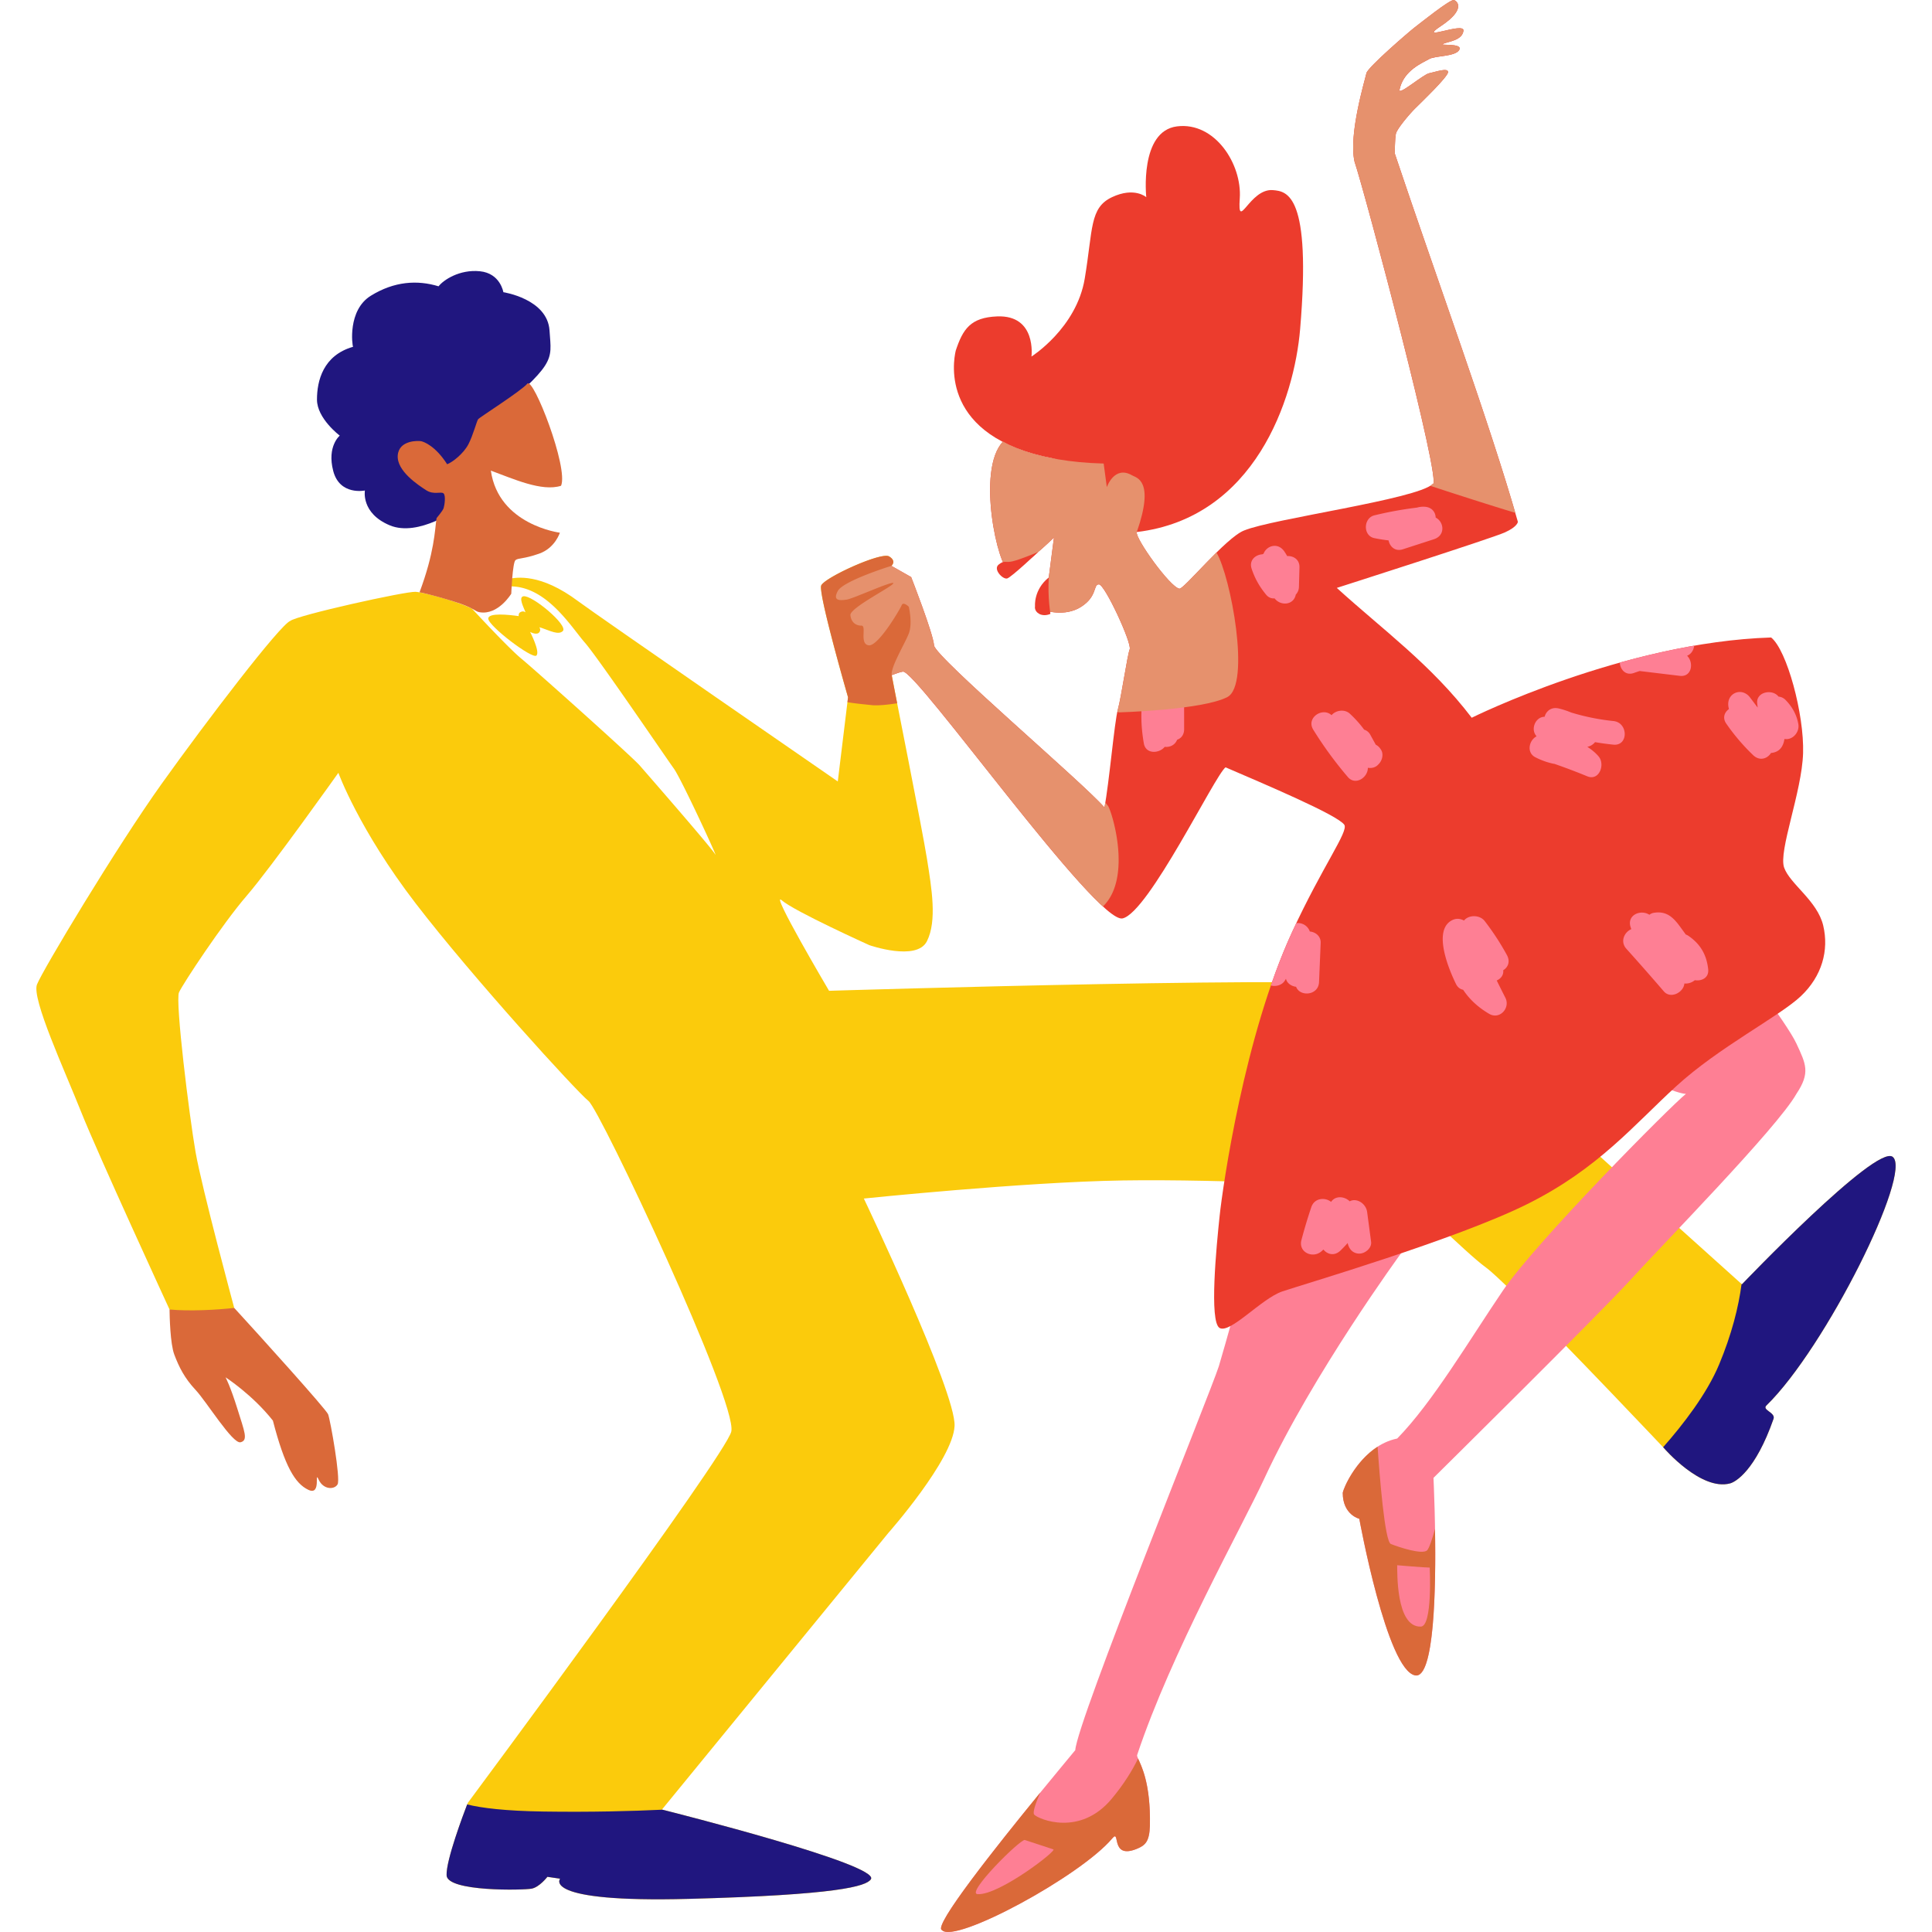 <svg preserveAspectRatio="xMidYMid meet" data-bbox="10.5 6.998 179 186.003" viewBox="10.5 6.998 179 186.003" height="200" width="200" xmlns="http://www.w3.org/2000/svg" data-type="color" role="presentation" aria-hidden="true"><defs><style>#comp-iu44e535 svg [data-color="1"] {fill: #66D1CA;}</style></defs>
    <g>
        <path d="M47.019 63.975c.934.067 4.709 1.111 5.773 1.818 1.063.707 3.038-1.049 3.342-1.434.304-.385-.152-1.636-.152-1.636.76-.132 3.038-.567 6.684 2.161 1.759 1.316 24.99 17.349 24.99 17.349l.987-8.106s-2.886-10-2.583-10.758c.304-.758 5.773-3.258 6.532-2.803s.228.909.228.909-4.642 1.437-5.165 2.424.228.909.836.833c.608-.076 4.388-1.818 4.511-1.591.123.227-4.207 2.374-4.131 3.081s.532 1.01 1.063 1.01-.228 1.742.684 1.894 3.038-3.485 3.19-3.864.684.152.684.152.38 1.591 0 2.576c-.38.985-1.768 3.248-1.644 4.011s2.935 14.778 3.391 17.657c.456 2.879.987 5.985 0 7.955-.987 1.97-5.545.379-5.545.379s-7.216-3.258-8.431-4.318c-1.215-1.061 4.552 8.712 4.552 8.712s51.483-1.591 54.088-.379c2.605 1.212 16.559 12.955 17.622 14.016s16.179 14.622 16.179 14.622 12.89-13.494 14.508-12.273c1.952 1.473-6.472 18.414-12.153 23.94-.455.443.898.673.684 1.288-1.747 5-3.658 6.072-4.178 6.212-2.81.758-6.38-3.409-6.38-3.409s-.501-.53-1.332-1.405c-3.691-3.887-13.899-14.583-15.759-15.943-2.279-1.667-7.216-6.894-8.659-7.349-1.443-.455-16.787-1.212-26.357-1.061s-24.914 1.742-24.914 1.742 8.887 18.637 8.735 21.895c-.152 3.258-6.38 10.303-6.38 10.303l-21.795 26.63s21.036 5.265 20.124 6.705c-.437.69-3.266 1.515-17.546 1.894s-12.377-1.943-12.377-1.943l-1.226-.18s-.753.987-1.513 1.139c-.76.152-8.114.313-8.19-1.278s2.038-6.98 2.038-6.98 24.882-33.507 25.37-35.759c.608-2.803-12.609-30.91-13.748-31.819-1.139-.909-11.166-11.894-16.635-19.016C41.55 86.855 39.575 81.4 39.575 81.4s-6.456 9.091-8.811 11.819c-2.355 2.727-6.153 8.485-6.532 9.318-.38.833.987 11.894 1.595 15.379.608 3.485 3.721 15.001 3.721 15.001l-3.062 1.494-3.166-1.343s-6.912-15-8.507-19.016-4.785-10.909-4.254-12.273c.532-1.364 7.672-13.258 12.001-19.319 4.33-6.061 11.394-15.303 12.381-15.682.684-.555 11.144-2.87 12.078-2.803z" fill="#FBCB0C" data-color="1"></path>
        <path d="M189.213 118.371c-1.618-1.221-14.508 12.273-14.508 12.273l-.036-.033c-.286 2.202-.948 4.844-2.166 7.76-1.181 2.826-3.461 5.772-5.386 7.957l.069.073s3.57 4.167 6.38 3.409c.52-.14 2.431-1.212 4.178-6.212.215-.614-1.139-.845-.684-1.288 5.681-5.525 14.104-22.466 12.153-23.939z" fill="#20167F" data-color="2"></path>
        <path d="M52.438 65.593s3.45 3.742 4.76 4.822c1.31 1.08 10.653 9.432 11.394 10.284.741.852 6.865 7.87 7.263 8.551.399.682-3.247-7.245-3.988-8.267s-7.32-10.711-8.574-12.131c-1.253-1.42-3.612-5.342-7.061-5.398-2.857-.047-3.584 1.451-3.75 1.967a1.271 1.271 0 0 0-.044.172l-.138-.067" fill="#FFFFFF" data-color="3"></path>
        <path d="M40.99 40.386c-.085-.142-.541-3.523 1.709-4.915s4.472-1.534 6.523-.909c.456-.597 2.009-1.648 3.981-1.449 1.972.199 2.257 2.017 2.257 2.017s4.244.64 4.444 3.687.712 3.018-6.238 8.927c.741 1.023-2.535 8.182-2.535 8.182s-3.817 2.813-6.608 1.648-2.393-3.352-2.393-3.352-2.421.511-3.048-1.875.627-3.409.627-3.409-2.193-1.647-2.193-3.465c-.001-1.819.597-4.264 3.474-5.087z" fill="#20167F" data-color="2"></path>
        <path d="M53.055 50.875l7.863 1.623s.369 2.22.324 3.693c-.052 1.712-.293 3.128-2.594 3.654-2.303.527-7.217-2.216-7.228-4.775-.01-2.558 1.635-4.195 1.635-4.195z" fill="#FFFFFF" data-color="3"></path>
        <path d="M49.027 56.88s.594-.698.679-.954.228-1.193 0-1.42-.94.17-1.681-.313c-.741-.483-2.848-1.847-2.734-3.352s2.027-1.42 2.267-1.364c.24.057 1.342.426 2.49 2.216.551-.212 1.595-1.05 2.051-1.932.456-.881.798-2.244.94-2.415s4.159-2.727 4.728-3.409 3.988 8.125 3.247 9.83c-1.856.592-4.607-.673-6.759-1.46.745 5.239 6.645 5.977 6.645 5.977s-.456 1.477-1.994 2.017c-1.538.54-1.994.398-2.279.625s-.406 3.232-.406 3.232-1.257 2.095-3.057 1.781c-.486-.085-.468-.411-2.473-1.031-2.476-.766-3.302-.883-3.302-.883 1.434-3.838 1.469-5.95 1.638-7.145z" fill="#DA6939" data-color="4"></path>
        <path d="M54.007 66.551c0-.587 2.019-.368 2.932-.237 0 0-.056-.263.159-.382.304-.168.499.023.499.023-.199-.512-.705-1.474-.2-1.552.836-.129 4.314 2.791 3.793 3.342-.403.426-1.257-.028-2.017-.284-.509-.171 0-.009-.228.374s-.911 0-.911 0 .987 1.899.608 2.277c-.381.379-4.635-2.85-4.635-3.561z" fill="#FBCB0C" data-color="1"></path>
        <path d="M70.774 181.226c-2.913.138-6.848.246-11.45.177-3.729-.056-5.985-.343-7.351-.682-.34.881-2.047 5.395-1.979 6.828.076 1.591 7.431 1.43 8.19 1.278.76-.152 1.513-1.139 1.513-1.139l1.226.18s-1.903 2.322 12.377 1.943c14.28-.379 17.109-1.204 17.546-1.894.887-1.398-18.953-6.409-20.072-6.691z" fill="#20167F" data-color="2"></path>
        <path d="M106.304 41.323s4.33-2.727 5.127-7.5.456-6.818 2.621-7.841c2.165-1.023 3.304 0 3.304 0s-.684-6.364 2.962-6.818c3.646-.455 6.267 3.636 6.039 6.932s.942-.982 3.19-.795c1.367.114 3.721.387 2.621 13.386-.57 6.728-4.352 18.173-15.723 19.531-3.138.375-1.63.449-6.324-2.008-.977-.511.117-4.723-1.75-5.081-10.84-2.079-9.626-9.244-9.359-10.374.686-2.069 1.417-3.193 3.988-3.296 3.819-.152 3.304 3.864 3.304 3.864z" fill="#EC3C2D" data-color="5"></path>
        <path d="M156.551 106.855s11.058 5.434 12.761 5.455c-1.443 1.136-14.432 14.243-17.622 18.94-3.19 4.697-6.76 10.758-10.178 14.243-3.342.682-5.11 4.538-5.241 5.227 0 2.121 1.595 2.5 1.595 2.5s2.657 14.623 5.391 15.078 1.749-19.017 1.749-19.017 16.255-16.061 18.99-19.091c2.734-3.03 14.128-14.622 15.951-17.879 1.367-2.046.911-2.879 0-4.849-.911-1.97-6.229-8.94-6.229-8.94l-39.954 6.212s-8.659 31.365-9.419 33.789c-.76 2.424-13.672 34.243-13.824 36.971-2.507 3.03-14.052 16.868-12.837 17.323 1.215 1.364 13.347-5.188 16.407-8.837.796-.949-.228 2.046 2.323 1.029.862-.344 1.243-.722 1.293-2.239.106-5.078-1.345-6.465-1.23-6.81 3.292-9.874 10.027-21.829 12.274-26.678 4.633-10 13.132-21.62 13.132-21.62l4.034-9.442 10.634-11.365z" fill="#FE7F94" data-color="6"></path>
        <clipPath id="8cc24e22-77df-4af0-9d9c-287aa9d3089a_comp-iu44e535"></clipPath>
        <path d="M101.111 189.358c-1.149-.076 4.026-5.218 4.539-5.218l2.743.9c.55-.001-5.21 4.454-7.282 4.318z" fill="#DA6939" clip-path="url(#8cc24e22-77df-4af0-9d9c-287aa9d3089a_comp-iu44e535)" data-color="4"></path>
        <path d="M141.511 157.69s2.62.227 3.133.227c0 0 .29 5.646-.854 5.682-2.431.076-2.255-5.379-2.279-5.909z" fill="#DA6939" clip-path="url(#8cc24e22-77df-4af0-9d9c-287aa9d3089a_comp-iu44e535)" data-color="4"></path>
        <path d="M145.157 154.194c-.278 1.003-.571 1.869-.76 2.057-.456.455-2.734-.303-3.494-.606-.586-.234-1.082-6.512-1.277-9.367-2.123 1.369-3.252 3.897-3.356 4.442 0 2.121 1.595 2.5 1.595 2.5s2.657 14.623 5.391 15.078c1.836.305 1.995-8.369 1.901-14.104z" fill="#DA6939" data-color="4"></path>
        <path d="M141.511 157.69s2.62.227 3.133.227c0 0 .29 5.646-.854 5.682-2.431.076-2.255-5.379-2.279-5.909z" fill="#FE7F94" data-color="6"></path>
        <path d="M114.014 180.191c-3.038 3.636-6.988 1.97-7.444 1.515-.186-.185.134-1.102.577-2.122-4.244 5.192-10.366 12.895-9.464 13.232 1.215 1.364 13.347-5.188 16.407-8.837.796-.949-.228 2.046 2.323 1.029.862-.344 1.243-.722 1.293-2.239.085-4.08-.834-5.776-1.139-6.465-.525 1.081-1.329 2.422-2.553 3.887z" fill="#DA6939" data-color="4"></path>
        <path d="M101.111 189.358c-1.149-.076 4.026-5.218 4.539-5.218l2.743.9c.55-.001-5.21 4.454-7.282 4.318z" fill="#FE7F94" data-color="6"></path>
        <path d="M137.409 22.573c-.608-2.614 1.025-7.955 1.139-8.523s4.216-4.091 4.671-4.432c.456-.341 3.418-2.727 3.76-2.614.342.114 1.139.909-1.253 2.5s2.279-.455 2.165.455c-.114.909-1.367 1.023-1.937 1.25-.57.227 1.886-.107 1.542.575-.344.682-2.34.562-2.91.903-.57.341-2.469 1.061-2.848 2.955-.12.6 2.279-1.477 2.848-1.591s1.823-.568 1.823-.114-2.621 2.955-3.19 3.523c-.57.568-1.709 1.932-1.823 2.386-.114.455-.114 1.932-.114 1.932 3.934 11.77 9.115 25.834 11.849 35.456 0 0 0 .455-1.253 1.023-1.253.568-16.179 5.341-16.179 5.341 4.449 4.049 9.077 7.368 12.989 12.5 0 0 14.622-7.273 28.826-7.727 1.519 1.212 3.19 7.387 3.076 11.137s-2.393 9.432-1.823 11.023 3.19 3.182 3.76 5.568c.57 2.386-.114 4.887-2.165 6.818-2.051 1.932-7.862 4.887-11.963 8.637-4.102 3.75-7.52 7.955-14.356 11.364-6.836 3.409-21.572 7.728-23.585 8.409-2.013.682-5.013 4.091-6.039 3.523-1.025-.568-.304-7.917 0-10.796.304-2.879 2.387-17.39 6.988-27.349 2.929-6.339 5.445-9.674 5.013-10.303-.649-.945-7.748-3.94-11.432-5.53-1.025.758-7.406 13.978-9.913 14.546-2.507.568-19.899-23.985-21.152-23.758s-2.774 1.485-3.572.007-4.216-7.955-3.418-8.409 5.265-2.134 5.887-1.78l1.899 1.079s2.127 5.437 2.203 6.573c.073 1.089 14.404 13.277 16.407 15.607.456-2.349.949-8.182 1.291-9.432s.911-5.227 1.139-5.796-2.393-6.25-2.962-6.25-.114 1.136-1.709 2.159-3.532.341-3.532.341l.911-7.008s-3.304 3.258-4.33 3.144c-1.025-.114-3.19-9.659-.57-12.387 0 0 2.957 1.957 9.685 2.121l.304 2.273s.723-2.134 2.431-1.136c.415.242 2.203.455.456 5.455-.195.559 3.19 5.303 4.102 5.455.422.07 4.482-4.924 6.229-5.606 2.734-1.136 16.597-2.993 18.154-4.47 1.026.337-6.531-28.111-7.519-31.027z" fill="#EC3C2D" data-color="5"></path>
        <path d="M121.001 77.189l-.002-2.037c-.001-.781-.649-1.141-1.255-1.089a1.286 1.286 0 0 0-1.333-.432c-.621-.149-1.383.212-1.466 1.059-.127 1.308-.049 2.589.177 3.882.183 1.046 1.464.993 2.011.328.255.029.522-.02.73-.141.23-.134.378-.325.462-.543.381-.13.677-.466.676-1.027z" fill="#FE7F94" data-color="6"></path>
        <path d="M132.105 61.624c.021-.763-.589-1.124-1.183-1.091a6.104 6.104 0 0 0-.268-.434c-.619-.921-1.716-.571-2.008.211-.04.018-.081.032-.121.055-.664.04-1.293.576-1.027 1.385.309.941.77 1.745 1.401 2.507.232.28.524.376.811.35.579.756 1.845.66 2.04-.364a1.09 1.09 0 0 0 .302-.703l.053-1.916z" fill="#FE7F94" data-color="6"></path>
        <path d="M139.937 79.152l-.055-.08a1.16 1.16 0 0 0-.434-.381 317.638 317.638 0 0 1-.526-.958 1.004 1.004 0 0 0-.59-.488 10.714 10.714 0 0 0-1.381-1.54c-.511-.467-1.361-.326-1.758.149-.86-.806-2.471.246-1.76 1.396a37.106 37.106 0 0 0 3.329 4.556c.732.858 1.937.049 1.927-.889.354.058.723-.018.987-.299l.083-.088c.325-.346.468-.959.178-1.378z" fill="#FE7F94" data-color="6"></path>
        <path d="M145.219 56.829c-.017-.521-.373-1.017-1.094-1.046-.256-.01-.491.02-.705.085a34.943 34.943 0 0 0-4.107.746c-1.059.262-1.113 1.962 0 2.192.459.095.916.167 1.372.22.115.593.626 1.096 1.368.856l3.001-.971c1.12-.365.979-1.668.165-2.082z" fill="#FE7F94" data-color="6"></path>
        <path d="M151.095 101.394c.393-.169.679-.52.626-.987.452-.27.705-.823.351-1.469a24.985 24.985 0 0 0-2.129-3.259c-.496-.645-1.579-.601-1.996-.055-.361-.191-.761-.248-1.2-.006-1.839 1.011-.214 4.813.431 6.122.16.324.41.493.684.547.632.965 1.504 1.731 2.504 2.317 1.022.6 2.063-.572 1.559-1.555-.282-.549-.554-1.103-.83-1.655z" fill="#FE7F94" data-color="6"></path>
        <path d="M162.329 76.416a21.523 21.523 0 0 1-4.062-.819 7.825 7.825 0 0 0-1.199-.392c-.727-.172-1.223.263-1.36.799-.819.003-1.313 1.039-.9 1.71.038.062.08.118.12.177-.722.37-.997 1.57-.107 2.015a6.89 6.89 0 0 0 1.73.62c.03.006.057.005.086.009a58.52 58.52 0 0 1 3.169 1.2c1.165.482 1.743-1.139 1.109-1.899-.309-.37-.689-.669-1.096-.939.294-.052.557-.22.742-.448.584.098 1.172.182 1.768.241 1.458.145 1.447-2.129 0-2.274z" fill="#FE7F94" data-color="6"></path>
        <path d="M180.131 76.703c-.158-.896-.585-1.655-1.216-2.304a1.05 1.05 0 0 0-.689-.335c-.597-.775-2.188-.459-2.053.669l.046.388-.735-.973c-.789-1.045-2.285-.428-2.083.876.013.082.031.161.051.24-.427.303-.646.844-.256 1.403a19.725 19.725 0 0 0 2.592 3.039c.619.588 1.367.343 1.718-.22.026-.002.052-.002.079-.005.778-.105 1.107-.646 1.211-1.342.735.151 1.481-.611 1.335-1.436z" fill="#FE7F94" data-color="6"></path>
        <path d="M171.453 100.311c-.148-1.381-.735-2.406-1.883-3.203a1.185 1.185 0 0 0-.274-.14c-.198-.272-.393-.545-.593-.815-.674-.911-1.331-1.472-2.509-1.27a.872.872 0 0 0-.4.185c-.83-.544-2.171.014-1.817 1.164.023.075.049.147.073.222-.658.272-1.103 1.187-.474 1.887a250.144 250.144 0 0 1 3.605 4.098c.669.777 1.922.084 1.981-.757.36.04.733-.089 1.004-.316.66.107 1.375-.227 1.287-1.055z" fill="#FE7F94" data-color="6"></path>
        <path d="M138.619 123.683c-.109-.819-1.012-1.389-1.68-1.028-.467-.476-1.368-.583-1.79.055-.557-.456-1.599-.401-1.903.502a49.43 49.43 0 0 0-.953 3.173c-.309 1.169 1.061 1.796 1.904 1.106.075-.062.141-.132.215-.195.379.477 1.068.653 1.636.103.242-.235.475-.478.698-.729.113.56.486 1.012 1.116 1.019.553.006 1.22-.528 1.139-1.136l-.382-2.87z" fill="#FE7F94" data-color="6"></path>
        <path d="M130.701 101.4l.103-.172c.1.44.522.714.976.774.374.99 2.155.839 2.209-.45l.158-3.767c.027-.652-.493-1.057-1.046-1.107-.193-.564-.773-.889-1.307-.798a55.538 55.538 0 0 0-2.442 5.998c.49.121 1.076-.025 1.349-.478z" fill="#FE7F94" data-color="6"></path>
        <path d="M169.423 70.129c.401-.157.641-.557.681-.97a73.804 73.804 0 0 0-7.161 1.631c.037.669.569 1.289 1.372.994.178-.065.358-.123.538-.184l3.868.466c1.153.139 1.379-1.266.702-1.937z" fill="#FE7F94" data-color="6"></path>
        <path d="M144.929 53.596a1.371 1.371 0 0 1-.239.174c2.517.822 5.874 1.905 8.195 2.602-2.791-9.587-7.784-23.172-11.602-34.596 0 0 0-1.477.114-1.932.114-.455 1.253-1.818 1.823-2.386.57-.568 3.19-3.068 3.19-3.523 0-.455-1.253 0-1.823.114-.57.114-2.969 2.191-2.848 1.591.38-1.894 2.279-2.614 2.848-2.955.57-.341 2.566-.221 2.91-.903.344-.682-2.112-.347-1.542-.575.57-.227 1.823-.341 1.937-1.25s-4.557 1.136-2.165-.455c2.393-1.591 1.595-2.386 1.253-2.5s-3.304 2.273-3.76 2.614c-.456.341-4.558 3.864-4.671 4.432-.114.568-1.747 5.909-1.139 8.523.987 2.918 8.544 31.366 7.519 31.025z" fill="#E6916D" data-color="7"></path>
        <path d="M124.113 60.193c-1.642 1.616-3.304 3.523-3.566 3.479-.911-.152-4.297-4.896-4.102-5.455 1.747-5-.041-5.212-.456-5.455-1.708-.998-2.431 1.136-2.431 1.136l-.304-2.273c-6.727-.164-9.685-2.121-9.685-2.121-2.621 2.727-.456 12.273.57 12.387 1.025.114 4.33-3.144 4.33-3.144l-.911 7.008s1.937.682 3.532-.341c1.595-1.023 1.139-2.159 1.709-2.159.57 0 3.19 5.682 2.962 6.25-.228.568-.798 4.546-1.139 5.796-.015.053-.029.118-.045.187l.102.097s8.09-.227 10.482-1.477c2.277-1.189.324-11.632-1.048-13.915z" fill="#E6916D" data-color="7"></path>
        <path d="M113.417 84.249a18.31 18.31 0 0 1-.087.485c-2.003-2.329-16.334-14.518-16.407-15.607-.076-1.136-2.203-6.573-2.203-6.573l-1.899-1.079c-.622-.353-5.089 1.326-5.887 1.78-.798.455 2.621 6.932 3.418 8.409.798 1.477 2.319.22 3.572-.007 1.075-.195 14.012 17.824 19.26 22.611 2.902-2.801.788-9.387.468-9.706a6.125 6.125 0 0 1-.235-.313z" fill="#E6916D" data-color="7"></path>
        <path d="M29.548 132.917c-1.681.196-4.375.333-6.228.151.008.658.065 3.296.456 4.334.456 1.212.987 2.273 2.051 3.409 1.063 1.136 3.57 5.227 4.33 5.041.76-.186.38-1.026-.304-3.223-.684-2.197-1.139-3.03-1.139-3.03s2.583 1.667 4.557 4.167c1.139 4.394 2.127 6.061 3.418 6.667 1.291.606.532-1.97.987-.985.456.985 1.519.985 1.823.455.304-.53-.684-6.137-.911-6.743-.179-.475-6.697-7.692-9.04-10.243z" fill="#DA6939" data-color="4"></path>
        <path d="M86.061 63.369c-.304.758 2.583 10.758 2.583 10.758l-.058.474c.856.143 1.708.214 2.337.283.591.065 1.551-.039 2.45-.179A222.306 222.306 0 0 1 92.849 72c-.125-.762 1.264-3.026 1.644-4.011.38-.985 0-2.576 0-2.576s-.532-.53-.684-.152c-.152.379-2.279 4.015-3.19 3.864-.911-.152-.152-1.894-.684-1.894s-.987-.303-1.063-1.01c-.076-.707 4.254-2.854 4.131-3.081s-3.903 1.515-4.511 1.591c-.608.076-1.359.154-.836-.833.523-.988 5.165-2.424 5.165-2.424s.532-.455-.228-.909c-.759-.453-6.228 2.047-6.532 2.804z" fill="#DA6939" data-color="4"></path>
        <path d="M103.969 62.687c-.416.128-1.395-.881-.825-1.335.57-.455.597-.142 1.338-.313.741-.17 2.466-.897 2.466-.897s-2.564 2.418-2.979 2.545z" fill="#EC3C2D" data-color="5"></path>
        <path d="M106.646 65.358s-.158-1.573 1.323-2.766c-.114 1.932.158 3.505.158 3.505s-.57.284-1.082 0-.399-.739-.399-.739z" fill="#EC3C2D" data-color="5"></path>
    </g>
</svg>